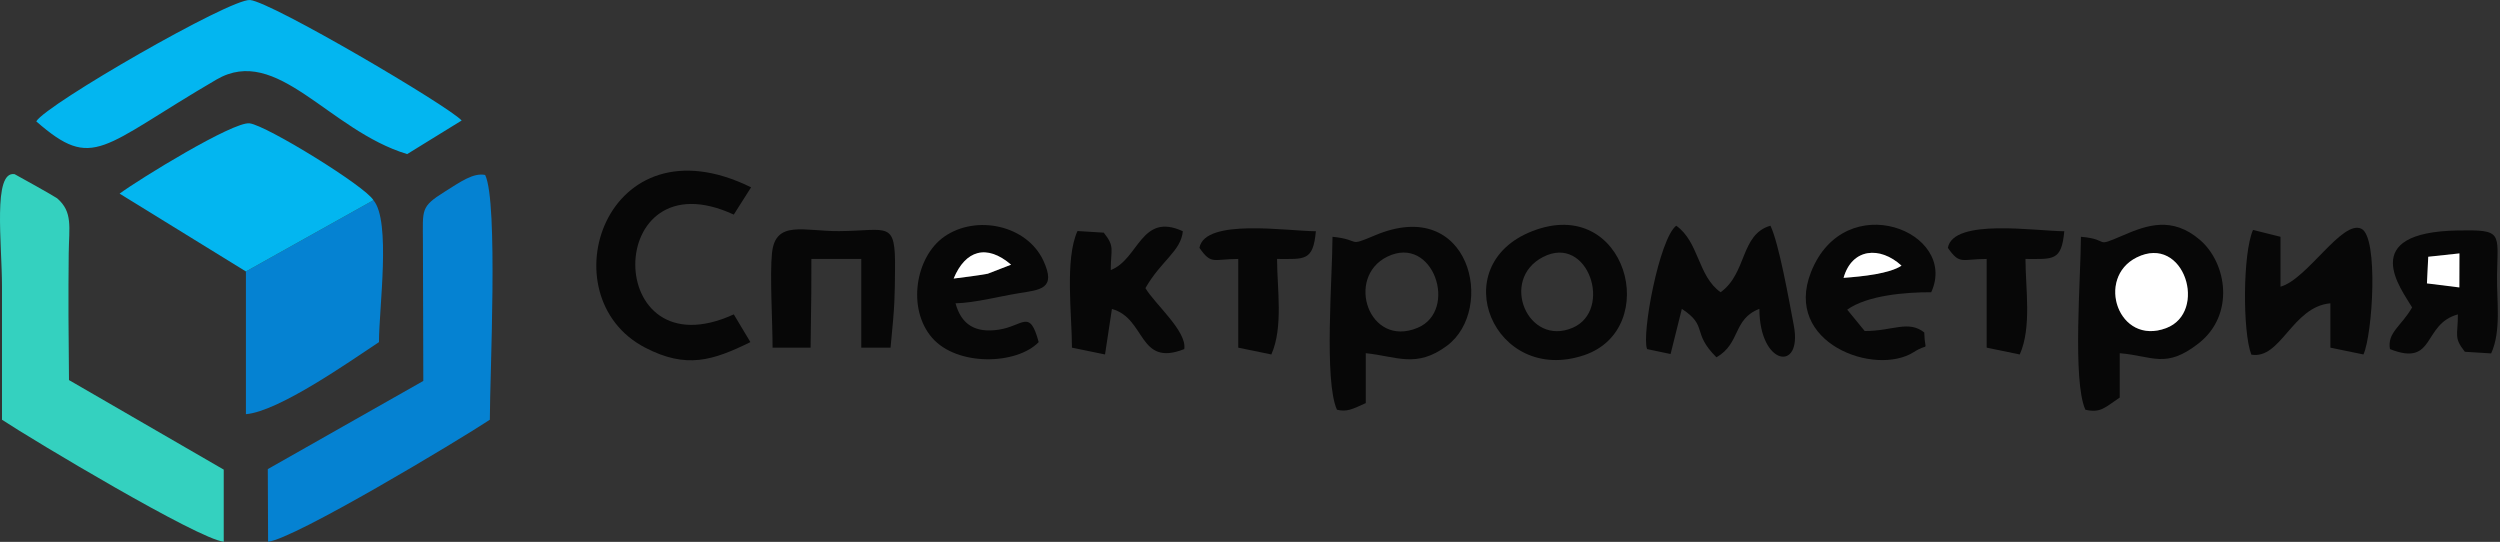 <svg width="203" height="44" viewBox="0 0 203 44" fill="none" xmlns="http://www.w3.org/2000/svg">
<rect x="0" y="0" width="203" height="44" fill="#333333" stroke="none"/>
<path fill-rule="evenodd" clip-rule="evenodd" d="M34.373 30.931L21.745 38.091L21.769 43.986C23.875 43.786 37.231 35.762 39.775 34.082C39.775 30.476 40.467 16.399 39.394 14.206C38.444 14.016 37.419 14.742 36.116 15.562C34.13 16.81 34.339 16.991 34.341 19.645C34.345 23.404 34.373 27.169 34.373 30.931Z" fill="#0582D2"/>
<path fill-rule="evenodd" clip-rule="evenodd" d="M0.162 34.082C2.667 35.738 16.129 43.793 18.167 43.986V38.133L5.602 30.862C5.564 27.474 5.539 24.017 5.58 20.561C5.605 18.438 5.928 17.211 4.638 16.1C4.508 15.987 1.226 14.149 1.189 14.143C-0.602 13.842 0.162 19.752 0.162 23.278C0.162 26.879 0.162 30.481 0.162 34.082Z" fill="#34D1BF"/>
<path fill-rule="evenodd" clip-rule="evenodd" d="M2.944 9.856C7.605 13.924 8.172 11.953 17.575 6.461C22.507 3.58 26.66 10.569 33.061 12.513L37.487 9.784C36.392 8.593 22.066 0.162 20.304 0.002C18.725 -0.142 3.76 8.469 2.944 9.856Z" fill="#03B6F0"/>
<path fill-rule="evenodd" clip-rule="evenodd" d="M19.968 22.043V33.632C22.639 33.408 28.375 29.364 30.773 27.78C30.773 25 31.762 17.94 30.322 16.257L19.968 22.043Z" fill="#0582D2"/>
<path fill-rule="evenodd" clip-rule="evenodd" d="M19.968 22.043L30.322 16.257C29.7 15.145 21.667 10.198 20.272 10.015C18.955 9.842 11.317 14.537 9.712 15.723L19.968 22.043Z" fill="#03B6F0"/>
<path fill-rule="evenodd" clip-rule="evenodd" d="M173.502 20.903C177.378 18.979 179.305 25.359 175.894 26.642C172.01 28.106 170.146 22.568 173.502 20.903ZM168.97 19.227C168.97 22.403 168.267 30.906 169.333 33.27C170.582 33.558 170.927 33.078 172.122 32.281V28.68C174.827 28.91 175.859 29.968 178.526 27.882C181.485 25.569 180.84 21.366 178.628 19.473C176.382 17.553 174.335 18.272 172.408 19.104C169.914 20.181 171.459 19.437 168.97 19.227Z" fill="#070707"/>
<path fill-rule="evenodd" clip-rule="evenodd" d="M112.646 20.843C116.394 19.007 118.442 25.226 115.109 26.619C111.138 28.278 109.231 22.516 112.646 20.843ZM108.199 19.227C108.199 22.403 107.495 30.906 108.561 33.27C109.35 33.454 109.764 33.257 110.9 32.732V28.68C113.419 28.933 115.001 29.931 117.496 28.073C121.465 25.119 119.407 15.829 111.643 19.112C109.314 20.098 110.594 19.464 108.199 19.227Z" fill="#070707"/>
<path fill-rule="evenodd" clip-rule="evenodd" d="M60.933 27.78L59.584 25.527C48.888 30.415 48.951 12.506 59.582 17.426L60.988 15.211C49.153 9.37 44.367 24.062 52.383 28.227C55.73 29.965 57.867 29.284 60.933 27.78Z" fill="#070707"/>
<path fill-rule="evenodd" clip-rule="evenodd" d="M133.742 28.346L135.651 28.747L136.566 25.08C138.731 26.5 137.325 26.969 139.376 29.014C141.357 27.879 140.689 25.91 142.862 25.079C142.865 29.708 146.378 30.248 145.659 26.436C145.245 24.245 144.449 19.771 143.762 18.327C141.311 19.023 141.866 22.192 139.711 23.729C137.844 22.398 137.975 19.656 136.11 18.327C134.736 19.381 133.28 27.155 133.742 28.346Z" fill="#070707"/>
<path fill-rule="evenodd" clip-rule="evenodd" d="M185.176 23.278V19.227L182.946 18.671C182.106 20.554 182.094 26.986 182.809 28.796C185.21 29.209 186.114 24.909 189.228 24.628V28.23L191.914 28.783C192.665 27.084 193.135 19.278 191.754 18.58C190.199 17.796 187.343 22.692 185.176 23.278Z" fill="#070707"/>
<path fill-rule="evenodd" clip-rule="evenodd" d="M77.436 22.618C78.389 20.318 80.116 19.79 82.101 21.492L80.206 22.226C79.314 22.39 78.337 22.504 77.436 22.618ZM84.341 27.78C83.606 25.028 83.098 26.473 81.078 26.773C79.199 27.053 78.056 26.358 77.589 24.628C79.135 24.596 81.139 24.069 82.644 23.824C84.485 23.526 85.792 23.479 84.725 21.171C83.383 18.27 79.261 17.408 76.674 19.217C74.33 20.856 73.637 25.067 75.687 27.429C77.715 29.765 82.553 29.625 84.341 27.78Z" fill="#070707"/>
<path fill-rule="evenodd" clip-rule="evenodd" d="M149.697 22.562C150.383 20.141 152.66 19.973 154.403 21.571C153.446 22.219 151.239 22.451 149.697 22.562ZM156.25 26.995C154.954 25.973 153.696 26.883 151.415 26.879L149.994 25.145C151.626 23.975 154.735 23.724 156.816 23.729C159.065 18.808 149.798 15.137 147.052 22.101C144.776 27.874 152.267 30.581 155.396 28.592C156.734 27.742 156.293 28.744 156.25 26.995Z" fill="#070707"/>
<path fill-rule="evenodd" clip-rule="evenodd" d="M125.283 20.874C128.962 18.961 130.997 25.192 127.706 26.612C124.064 28.184 121.742 22.716 125.283 20.874ZM124.405 18.776C117.252 21.585 121.316 31.289 128.617 28.846C134.989 26.716 132.08 15.763 124.405 18.776Z" fill="#070707"/>
<path fill-rule="evenodd" clip-rule="evenodd" d="M62.733 28.23H65.82C65.885 23.601 65.885 23.5 65.885 21.027H69.936V28.23H72.313C72.676 24.605 72.652 24.049 72.676 21.887C72.722 17.85 72.158 18.736 68.142 18.767C65.286 18.788 62.972 17.839 62.687 20.534C62.5 22.304 62.733 26.166 62.733 28.23Z" fill="#070707"/>
<path fill-rule="evenodd" clip-rule="evenodd" d="M199.706 20.577L199.7 23.339L197.068 23.011L197.174 20.849L199.706 20.577ZM195.864 24.963C194.971 26.51 193.832 27 194.064 28.346C197.789 29.826 196.671 26.317 199.581 25.529C199.581 27.27 199.226 27.394 200.147 28.564L202.282 28.697C203.119 26.867 202.725 24.409 202.759 22.352C202.818 18.871 203.236 18.649 199.596 18.713C191.335 18.855 194.988 23.474 195.864 24.963Z" fill="#070707"/>
<path fill-rule="evenodd" clip-rule="evenodd" d="M90.193 21.928C90.193 20.187 90.548 20.062 89.627 18.892L87.492 18.759C86.45 21.037 87.042 25.57 87.042 28.23L89.728 28.783L90.288 25.087C93.073 25.858 92.413 29.835 96.161 28.346C96.408 26.91 93.744 24.662 93.009 23.394C94.287 21.157 95.903 20.388 96.045 18.776C92.644 17.204 92.479 21.053 90.193 21.928Z" fill="#070707"/>
<path fill-rule="evenodd" clip-rule="evenodd" d="M97.395 20.127C98.373 21.522 98.492 21.031 100.547 21.027V28.23L103.233 28.783C104.22 26.57 103.698 23.417 103.698 21.027C105.931 21.027 106.628 21.236 106.848 18.776C104.598 18.776 97.821 17.693 97.395 20.127Z" fill="#070707"/>
<path fill-rule="evenodd" clip-rule="evenodd" d="M158.167 20.127C159.145 21.522 159.263 21.031 161.318 21.027V28.23L164.004 28.783C164.992 26.57 164.469 23.417 164.469 21.027C166.703 21.027 167.399 21.236 167.62 18.776C165.37 18.776 158.592 17.693 158.167 20.127Z" fill="#070707"/>
<path fill-rule="evenodd" clip-rule="evenodd" d="M173.502 20.903C170.146 22.568 172.009 28.106 175.894 26.642C179.304 25.359 177.378 18.979 173.502 20.903Z" fill="white"/>
<path fill-rule="evenodd" clip-rule="evenodd" d="M197.174 20.849L197.068 23.011L199.699 23.339L199.706 20.577L197.174 20.849Z" fill="white"/>
<path fill-rule="evenodd" clip-rule="evenodd" d="M149.697 22.562C151.239 22.451 153.446 22.219 154.403 21.571C152.66 19.973 150.383 20.141 149.697 22.562Z" fill="white"/>
<path fill-rule="evenodd" clip-rule="evenodd" d="M77.436 22.619C78.337 22.504 79.314 22.39 80.206 22.226L82.101 21.492C80.116 19.79 78.389 20.318 77.436 22.619Z" fill="white"/>
</svg>
